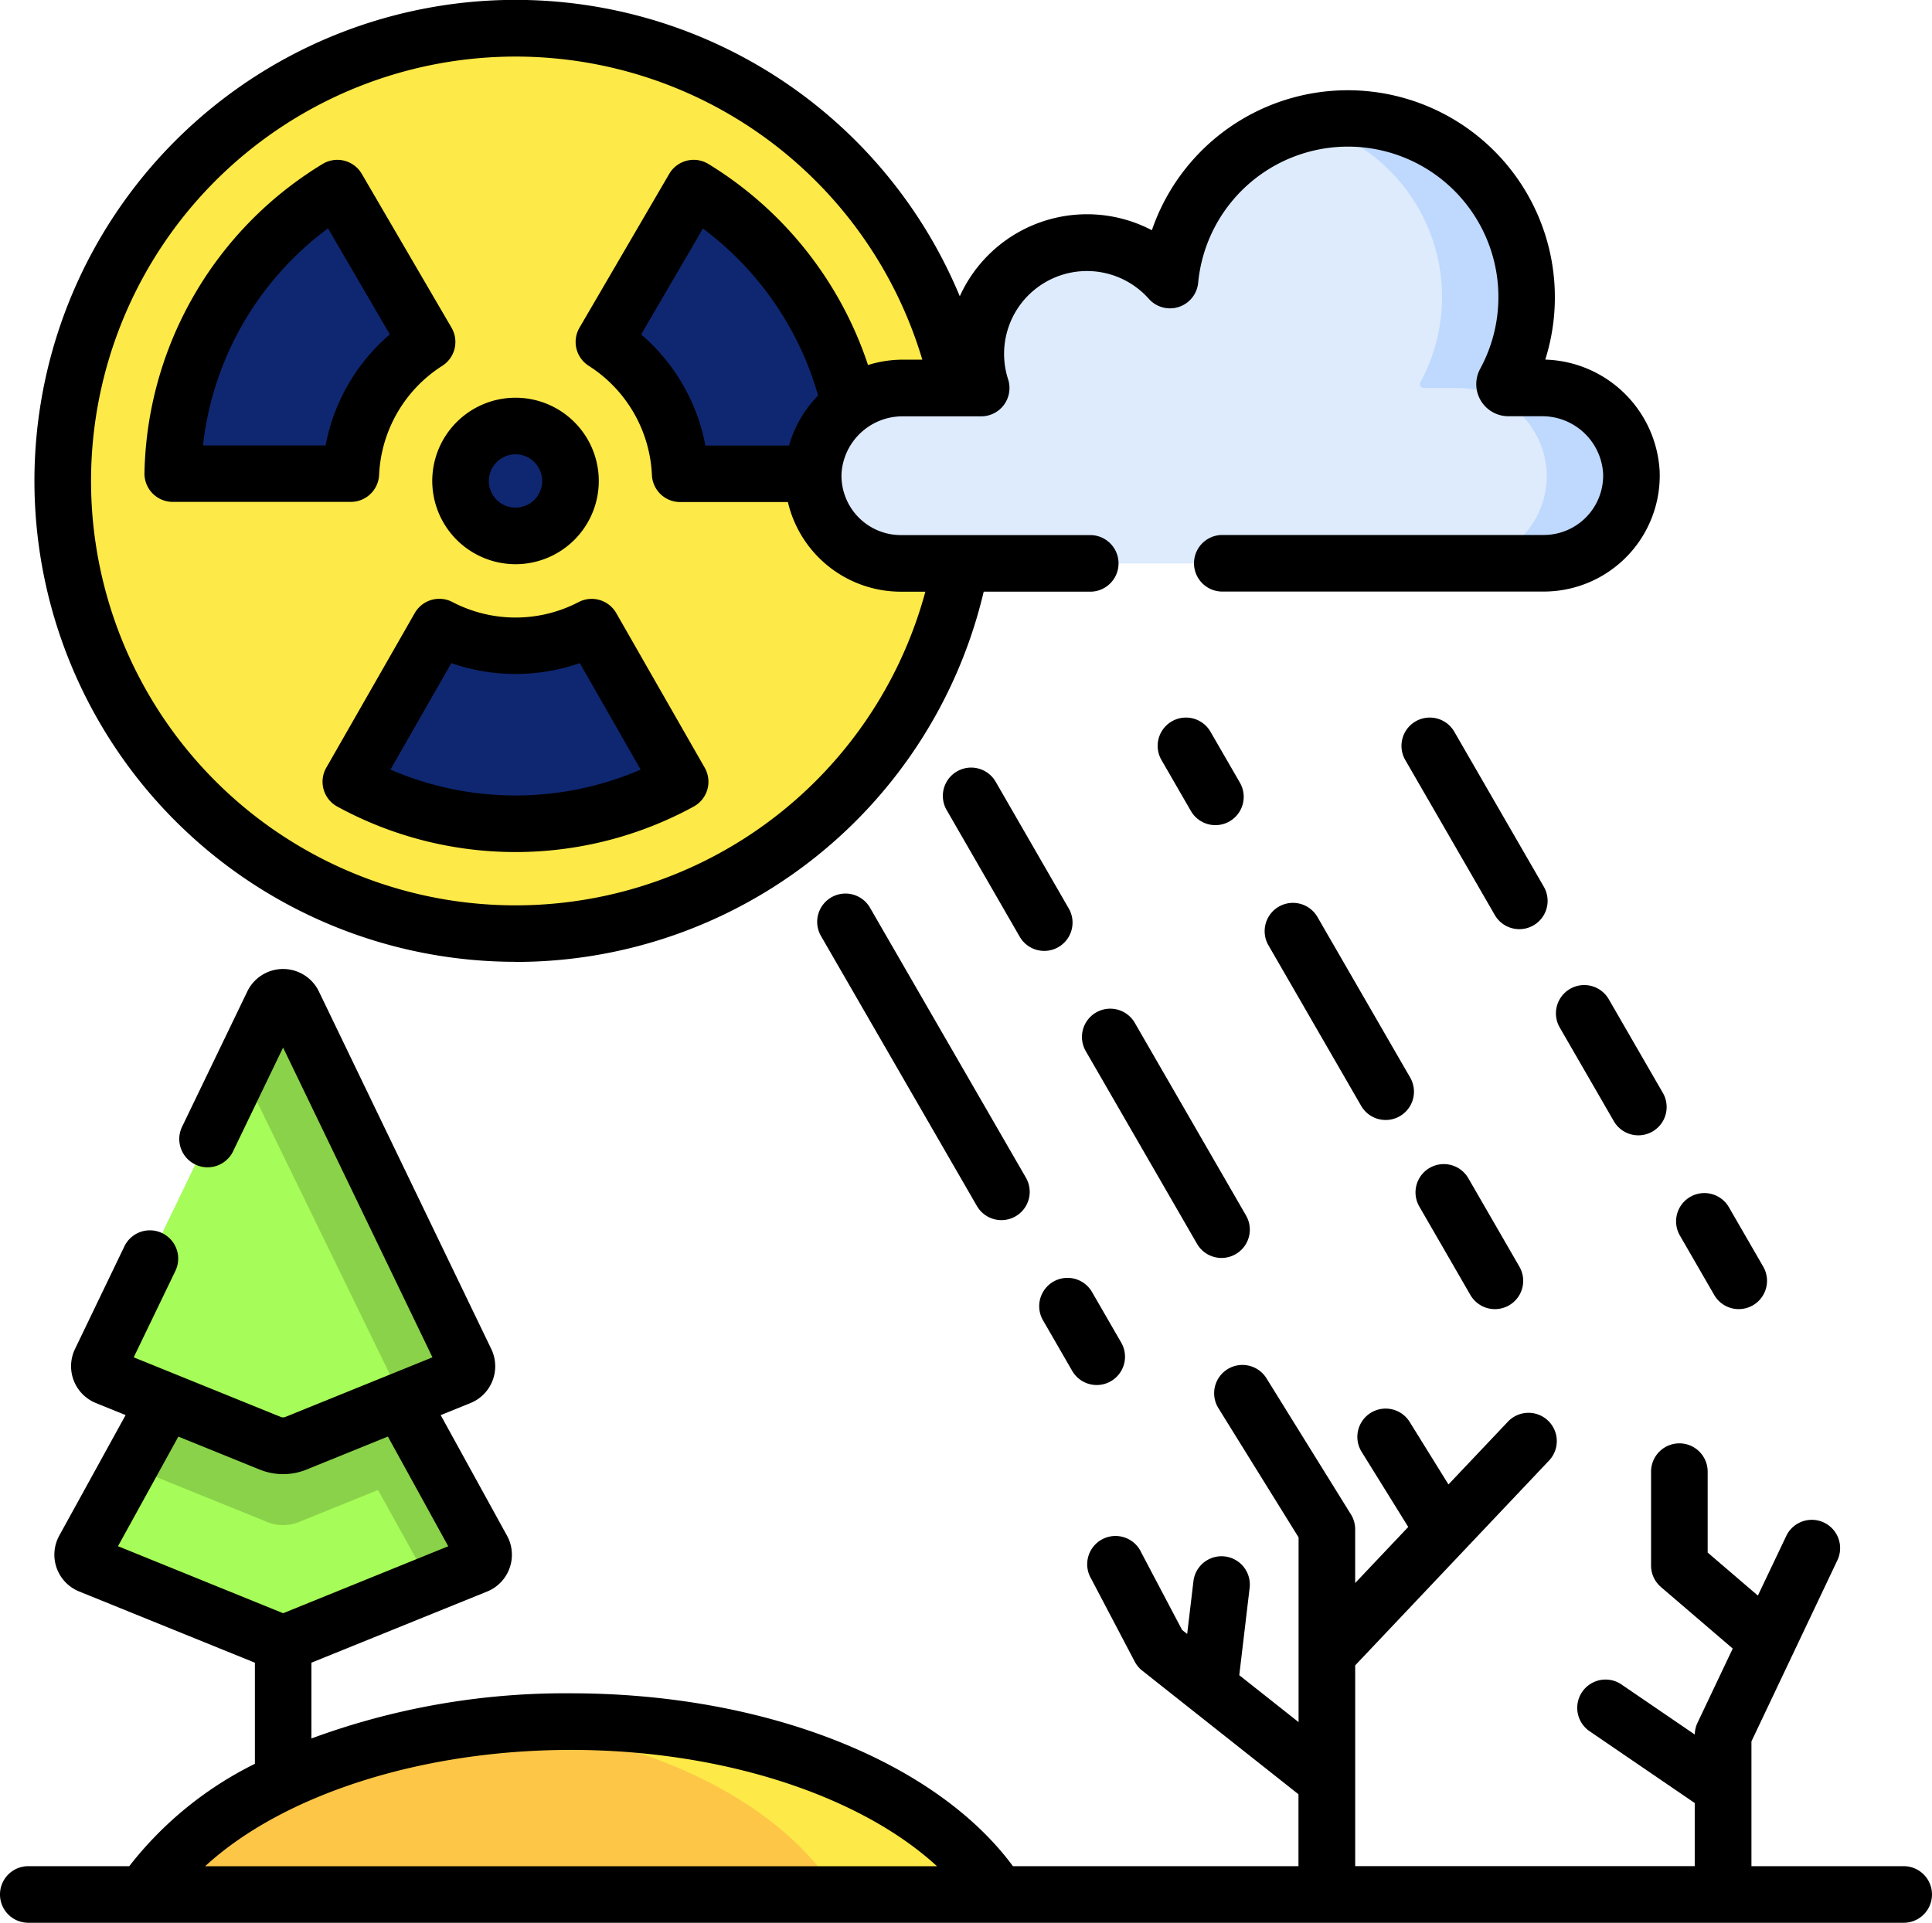 <svg xmlns="http://www.w3.org/2000/svg" width="100.453" height="100" viewBox="0 0 100.453 100">
  <g id="t4-ic7" transform="translate(0 -1.153)">
    <g id="Group_97146" data-name="Group 97146" transform="translate(3.26 2.625)">
      <path id="Path_151918" data-name="Path 151918" d="M40.16,55.739A23.534,23.534,0,0,1,16.618,32.2c0-.191,0-.337.008-.525a23.542,23.542,0,0,1,47.071,0c.005.188.008.334.008.524A23.535,23.535,0,0,1,40.16,55.739Z" transform="translate(-16.618 -8.654)" fill="#fde947"/>
      <g id="Group_97145" data-name="Group 97145" transform="translate(5.722 8.31)">
        <path id="Path_151919" data-name="Path 151919" d="M110.1,175.426a17.861,17.861,0,0,1-17.121,0l4.6-8.042a8.559,8.559,0,0,0,7.929,0Z" transform="translate(-83.721 -144.551)" fill="#0f2771"/>
        <path id="Path_151920" data-name="Path 151920" d="M173.283,65.872h-9.259a8.569,8.569,0,0,0-3.965-6.855l4.666-8A17.861,17.861,0,0,1,173.283,65.872Z" transform="translate(-137.639 -51.016)" fill="#0f2771"/>
        <path id="Path_151921" data-name="Path 151921" d="M59,59.008a8.569,8.569,0,0,0-3.965,6.855H45.781a17.86,17.86,0,0,1,8.558-14.856Z" transform="translate(-45.781 -51.007)" fill="#0f2771"/>
        <circle id="Ellipse_4476" data-name="Ellipse 4476" cx="2.858" cy="2.858" r="2.858" transform="translate(14.964 12.375)" fill="#0f2771"/>
      </g>
    </g>
    <g id="Group_97147" data-name="Group 97147" transform="translate(4.295 53.019)">
      <path id="Path_151922" data-name="Path 151922" d="M32.317,315.894,21.966,334.712a.594.594,0,0,0,.3.837l9.607,3.9a1.188,1.188,0,0,0,.893,0l9.607-3.9a.594.594,0,0,0,.3-.837Z" transform="translate(-21.892 -306.009)" fill="#a6fc58"/>
      <path id="Path_151923" data-name="Path 151923" d="M34.352,330.4l7.161,2.9a2.18,2.18,0,0,0,1.638,0l7.161-2.9-7.98-14.508Z" transform="translate(-31.907 -306.009)" fill="#8ad24a"/>
      <path id="Path_151924" data-name="Path 151924" d="M77.642,334.712,67.291,315.894,65.4,319.326l9.455,17.049a.63.63,0,0,1,.059.157l2.427-.984A.594.594,0,0,0,77.642,334.712Z" transform="translate(-56.866 -306.009)" fill="#8ad24a"/>
      <path id="Path_151925" data-name="Path 151925" d="M35.337,265.847,26.375,284.44a.594.594,0,0,0,.312.808L35.2,288.7a1.786,1.786,0,0,0,1.343,0l8.515-3.453a.594.594,0,0,0,.312-.808l-8.963-18.594a.594.594,0,0,0-1.07,0Z" transform="translate(-25.448 -265.511)" fill="#a6fc58"/>
      <path id="Path_151926" data-name="Path 151926" d="M75.605,284.441l-8.963-18.594a.594.594,0,0,0-1.07,0l-1.642,3.406,8.178,16.792a.631.631,0,0,1,.029.484l3.156-1.28A.594.594,0,0,0,75.605,284.441Z" transform="translate(-55.683 -265.512)" fill="#8ad24a"/>
    </g>
    <path id="Path_151927" data-name="Path 151927" d="M82.559,466.508H38.14c3.406-5.256,12.066-8.992,22.209-8.992S79.155,461.252,82.559,466.508Z" transform="translate(-30.657 -366.826)" fill="#fdc647"/>
    <path id="Path_151928" data-name="Path 151928" d="M136.691,457.516c-1.216,0-2.409.055-3.576.159,8.028.76,14.651,4.207,17.458,8.833H158.9C155.5,461.252,146.836,457.516,136.691,457.516Z" transform="translate(-106.998 -366.826)" fill="#fde947"/>
    <path id="Path_151929" data-name="Path 151929" d="M220.177,46.52h4.062a5.778,5.778,0,0,1,9.818-5.616,9.295,9.295,0,1,1,17.418,5.323.2.2,0,0,0,.171.293h1.733a4.633,4.633,0,0,1,4.668,4.4,4.562,4.562,0,0,1-4.559,4.728h-33.42a4.562,4.562,0,0,1-4.559-4.728,4.634,4.634,0,0,1,4.668-4.4Z" transform="translate(-173.224 -25.191)" fill="#ddebfd"/>
    <path id="Path_151930" data-name="Path 151930" d="M358.253,46.52h-1.733a.2.2,0,0,1-.171-.293,9.3,9.3,0,0,0-10.37-13.471,9.295,9.295,0,0,1,5.97,13.472.2.2,0,0,0,.171.293h1.733a4.633,4.633,0,0,1,4.668,4.4,4.562,4.562,0,0,1-4.559,4.728h4.4a4.562,4.562,0,0,0,4.559-4.728A4.633,4.633,0,0,0,358.253,46.52Z" transform="translate(-278.1 -25.19)" fill="#bed9fd"/>
    <g id="Group_97148" data-name="Group 97148" transform="translate(0 1.153)">
      <path id="Path_151931" data-name="Path 151931" d="M34.133,51.181A25,25,0,0,0,58.478,31.925h5.539a1.471,1.471,0,0,0,0-2.943H54.174a3.091,3.091,0,0,1-3.089-3.2,3.174,3.174,0,0,1,3.2-2.976h4.062a1.472,1.472,0,0,0,1.4-1.924,4.307,4.307,0,0,1,7.318-4.186,1.471,1.471,0,0,0,2.564-.84,7.823,7.823,0,1,1,14.661,4.481A1.668,1.668,0,0,0,85.751,22.8h1.733a3.173,3.173,0,0,1,3.2,2.976,3.09,3.09,0,0,1-3.088,3.2H70.884a1.471,1.471,0,0,0,0,2.943h16.71a6.033,6.033,0,0,0,6.03-6.252,6.139,6.139,0,0,0-5.948-5.812,10.767,10.767,0,0,0-20.454-6.729,7.263,7.263,0,0,0-9.988,3.435,25.014,25.014,0,1,0-23.1,34.614ZM12.07,25.682a22.071,22.071,0,0,1,43.216-5.824h-1a6.109,6.109,0,0,0-1.823.279,19.418,19.418,0,0,0-8.3-10.457,1.472,1.472,0,0,0-2.036.516l-4.666,8a1.471,1.471,0,0,0,.48,1.982,7.11,7.11,0,0,1,3.286,5.678,1.471,1.471,0,0,0,1.47,1.408h5.6a6.038,6.038,0,0,0,5.877,4.662h1.27A22.072,22.072,0,0,1,12.07,25.682Zm37.8-3.959a6.036,6.036,0,0,0-1.512,2.6H44.008a10.062,10.062,0,0,0-3.341-5.777l3.213-5.508A16.47,16.47,0,0,1,49.869,21.724Z" transform="translate(-7.331 -1.153)"/>
      <path id="Path_151932" data-name="Path 151932" d="M98.8,160.052a7.089,7.089,0,0,1-6.564,0,1.471,1.471,0,0,0-1.96.573l-4.6,8.042a1.471,1.471,0,0,0,.57,2.021,19.332,19.332,0,0,0,18.535,0,1.471,1.471,0,0,0,.571-2.02l-4.6-8.042A1.471,1.471,0,0,0,98.8,160.052Zm3.222,8.714a16.4,16.4,0,0,1-13.01,0l3.166-5.538a10.147,10.147,0,0,0,6.679,0Z" transform="translate(-68.711 -128.741)"/>
      <path id="Path_151933" data-name="Path 151933" d="M50.481,59.9a7.108,7.108,0,0,1,3.286-5.677,1.472,1.472,0,0,0,.48-1.982l-4.666-8a1.472,1.472,0,0,0-2.036-.516A19.241,19.241,0,0,0,38.281,59.8a1.472,1.472,0,0,0,1.471,1.5h9.259A1.472,1.472,0,0,0,50.481,59.9Zm-9.156-1.535a16.284,16.284,0,0,1,6.5-11.29l3.214,5.513a10.059,10.059,0,0,0-3.34,5.777Z" transform="translate(-30.77 -35.198)"/>
      <path id="Path_151934" data-name="Path 151934" d="M118.881,115.241a4.329,4.329,0,1,0-4.329-4.329A4.334,4.334,0,0,0,118.881,115.241Zm0-5.715a1.386,1.386,0,1,1-1.386,1.386A1.388,1.388,0,0,1,118.881,109.526Z" transform="translate(-92.077 -85.898)"/>
      <path id="Path_151935" data-name="Path 151935" d="M98.981,304.674H91.065v-6.492l4.486-9.457a1.472,1.472,0,0,0-2.659-1.261L91.4,290.6l-2.611-2.238v-4.208a1.471,1.471,0,1,0-2.943,0v4.884a1.471,1.471,0,0,0,.514,1.117l3.732,3.2-1.832,3.862a1.472,1.472,0,0,0-.141.609l-3.843-2.625a1.472,1.472,0,0,0-1.66,2.43l5.5,3.757v3.282H70.462V294.229l10.1-10.673a1.472,1.472,0,0,0-2.138-2.023l-3.112,3.287-2.016-3.25a1.471,1.471,0,0,0-2.5,1.552l2.425,3.909-2.76,2.916v-2.794a1.471,1.471,0,0,0-.221-.776L65.85,279.3a1.471,1.471,0,1,0-2.5,1.552l4.169,6.721v9.607l-3.084-2.44.539-4.541a1.471,1.471,0,0,0-2.922-.347l-.326,2.744-.263-.208-2.126-4.033a1.472,1.472,0,1,0-2.6,1.372L59,294.034a1.473,1.473,0,0,0,.388.468l8.125,6.431v3.741H52.668c-4.051-5.486-12.94-8.992-22.976-8.992a38.133,38.133,0,0,0-13.5,2.349v-3.941l9.134-3.7a2.064,2.064,0,0,0,1.034-2.909l-3.446-6.266,1.546-.627a2.066,2.066,0,0,0,1.084-2.811L16.58,259.18a2.066,2.066,0,0,0-3.721,0l-3.408,7.07a1.472,1.472,0,0,0,2.651,1.278l2.617-5.43,7.766,16.111-7.648,3.1a.313.313,0,0,1-.237,0l-7.648-3.1,2.167-4.495a1.471,1.471,0,0,0-2.651-1.278L3.9,277.774a2.066,2.066,0,0,0,1.084,2.811l1.547.627-3.444,6.259a2.063,2.063,0,0,0,1.029,2.915l9.137,3.705v5.258a18.847,18.847,0,0,0-6.532,5.324H1.471a1.471,1.471,0,0,0,0,2.943h97.51a1.471,1.471,0,1,0,0-2.943ZM6.135,288.031l3.139-5.7,4.222,1.712a3.242,3.242,0,0,0,2.449,0l4.223-1.713,3.138,5.705-8.585,3.482Zm4.532,16.644c4.018-3.7,11.208-6.049,19.025-6.049s15.009,2.353,19.026,6.049Z" transform="translate(0 -207.617)"/>
      <path id="Path_151936" data-name="Path 151936" d="M293.99,281.493a1.472,1.472,0,0,0,1.273-2.207l-5.785-10.021a1.471,1.471,0,0,0-2.549,1.471l5.785,10.021A1.471,1.471,0,0,0,293.99,281.493Z" transform="translate(-230.476 -216.07)"/>
      <path id="Path_151937" data-name="Path 151937" d="M255.854,213.968a1.471,1.471,0,0,0,.539-2.01l-3.8-6.59a1.471,1.471,0,1,0-2.549,1.471l3.8,6.59a1.471,1.471,0,0,0,2.01.539Z" transform="translate(-200.824 -164.711)"/>
      <path id="Path_151938" data-name="Path 151938" d="M375.865,309.924a1.471,1.471,0,0,0-.539,2.01l2.656,4.6a1.471,1.471,0,0,0,2.549-1.471l-2.656-4.6a1.472,1.472,0,0,0-2.01-.539Z" transform="translate(-301.53 -249.185)"/>
      <path id="Path_151939" data-name="Path 151939" d="M335.886,240.678a1.471,1.471,0,0,0-.539,2.01l4.82,8.349a1.471,1.471,0,0,0,2.549-1.471l-4.82-8.349A1.472,1.472,0,0,0,335.886,240.678Z" transform="translate(-269.395 -193.525)"/>
      <path id="Path_151940" data-name="Path 151940" d="M309.8,196.964a1.472,1.472,0,0,0,1.273-2.207l-1.531-2.652a1.471,1.471,0,0,0-2.549,1.471l1.531,2.652A1.47,1.47,0,0,0,309.8,196.964Z" transform="translate(-246.604 -154.05)"/>
      <path id="Path_151941" data-name="Path 151941" d="M277.1,344.723a1.471,1.471,0,1,0,2.549-1.471l-1.518-2.63a1.471,1.471,0,0,0-2.549,1.471Z" transform="translate(-221.352 -273.427)"/>
      <path id="Path_151942" data-name="Path 151942" d="M217.3,238.209a1.471,1.471,0,0,0-.539,2.01l8.107,14.041a1.471,1.471,0,1,0,2.549-1.471l-8.107-14.041a1.471,1.471,0,0,0-2.01-.539Z" transform="translate(-174.075 -191.54)"/>
      <path id="Path_151943" data-name="Path 151943" d="M446.161,322.71a1.471,1.471,0,0,0,2.549-1.471l-1.785-3.092a1.471,1.471,0,0,0-2.549,1.471Z" transform="translate(-357.032 -255.362)"/>
      <path id="Path_151944" data-name="Path 151944" d="M413.079,262.469a1.471,1.471,0,0,0-.539,2.01l2.813,4.872a1.471,1.471,0,1,0,2.549-1.471l-2.813-4.872A1.471,1.471,0,0,0,413.079,262.469Z" transform="translate(-331.443 -211.041)"/>
      <path id="Path_151945" data-name="Path 151945" d="M378.809,200.167l-4.655-8.062a1.471,1.471,0,1,0-2.549,1.471l4.655,8.062a1.471,1.471,0,0,0,2.549-1.471Z" transform="translate(-298.539 -154.05)"/>
    </g>
  </g>
</svg>
